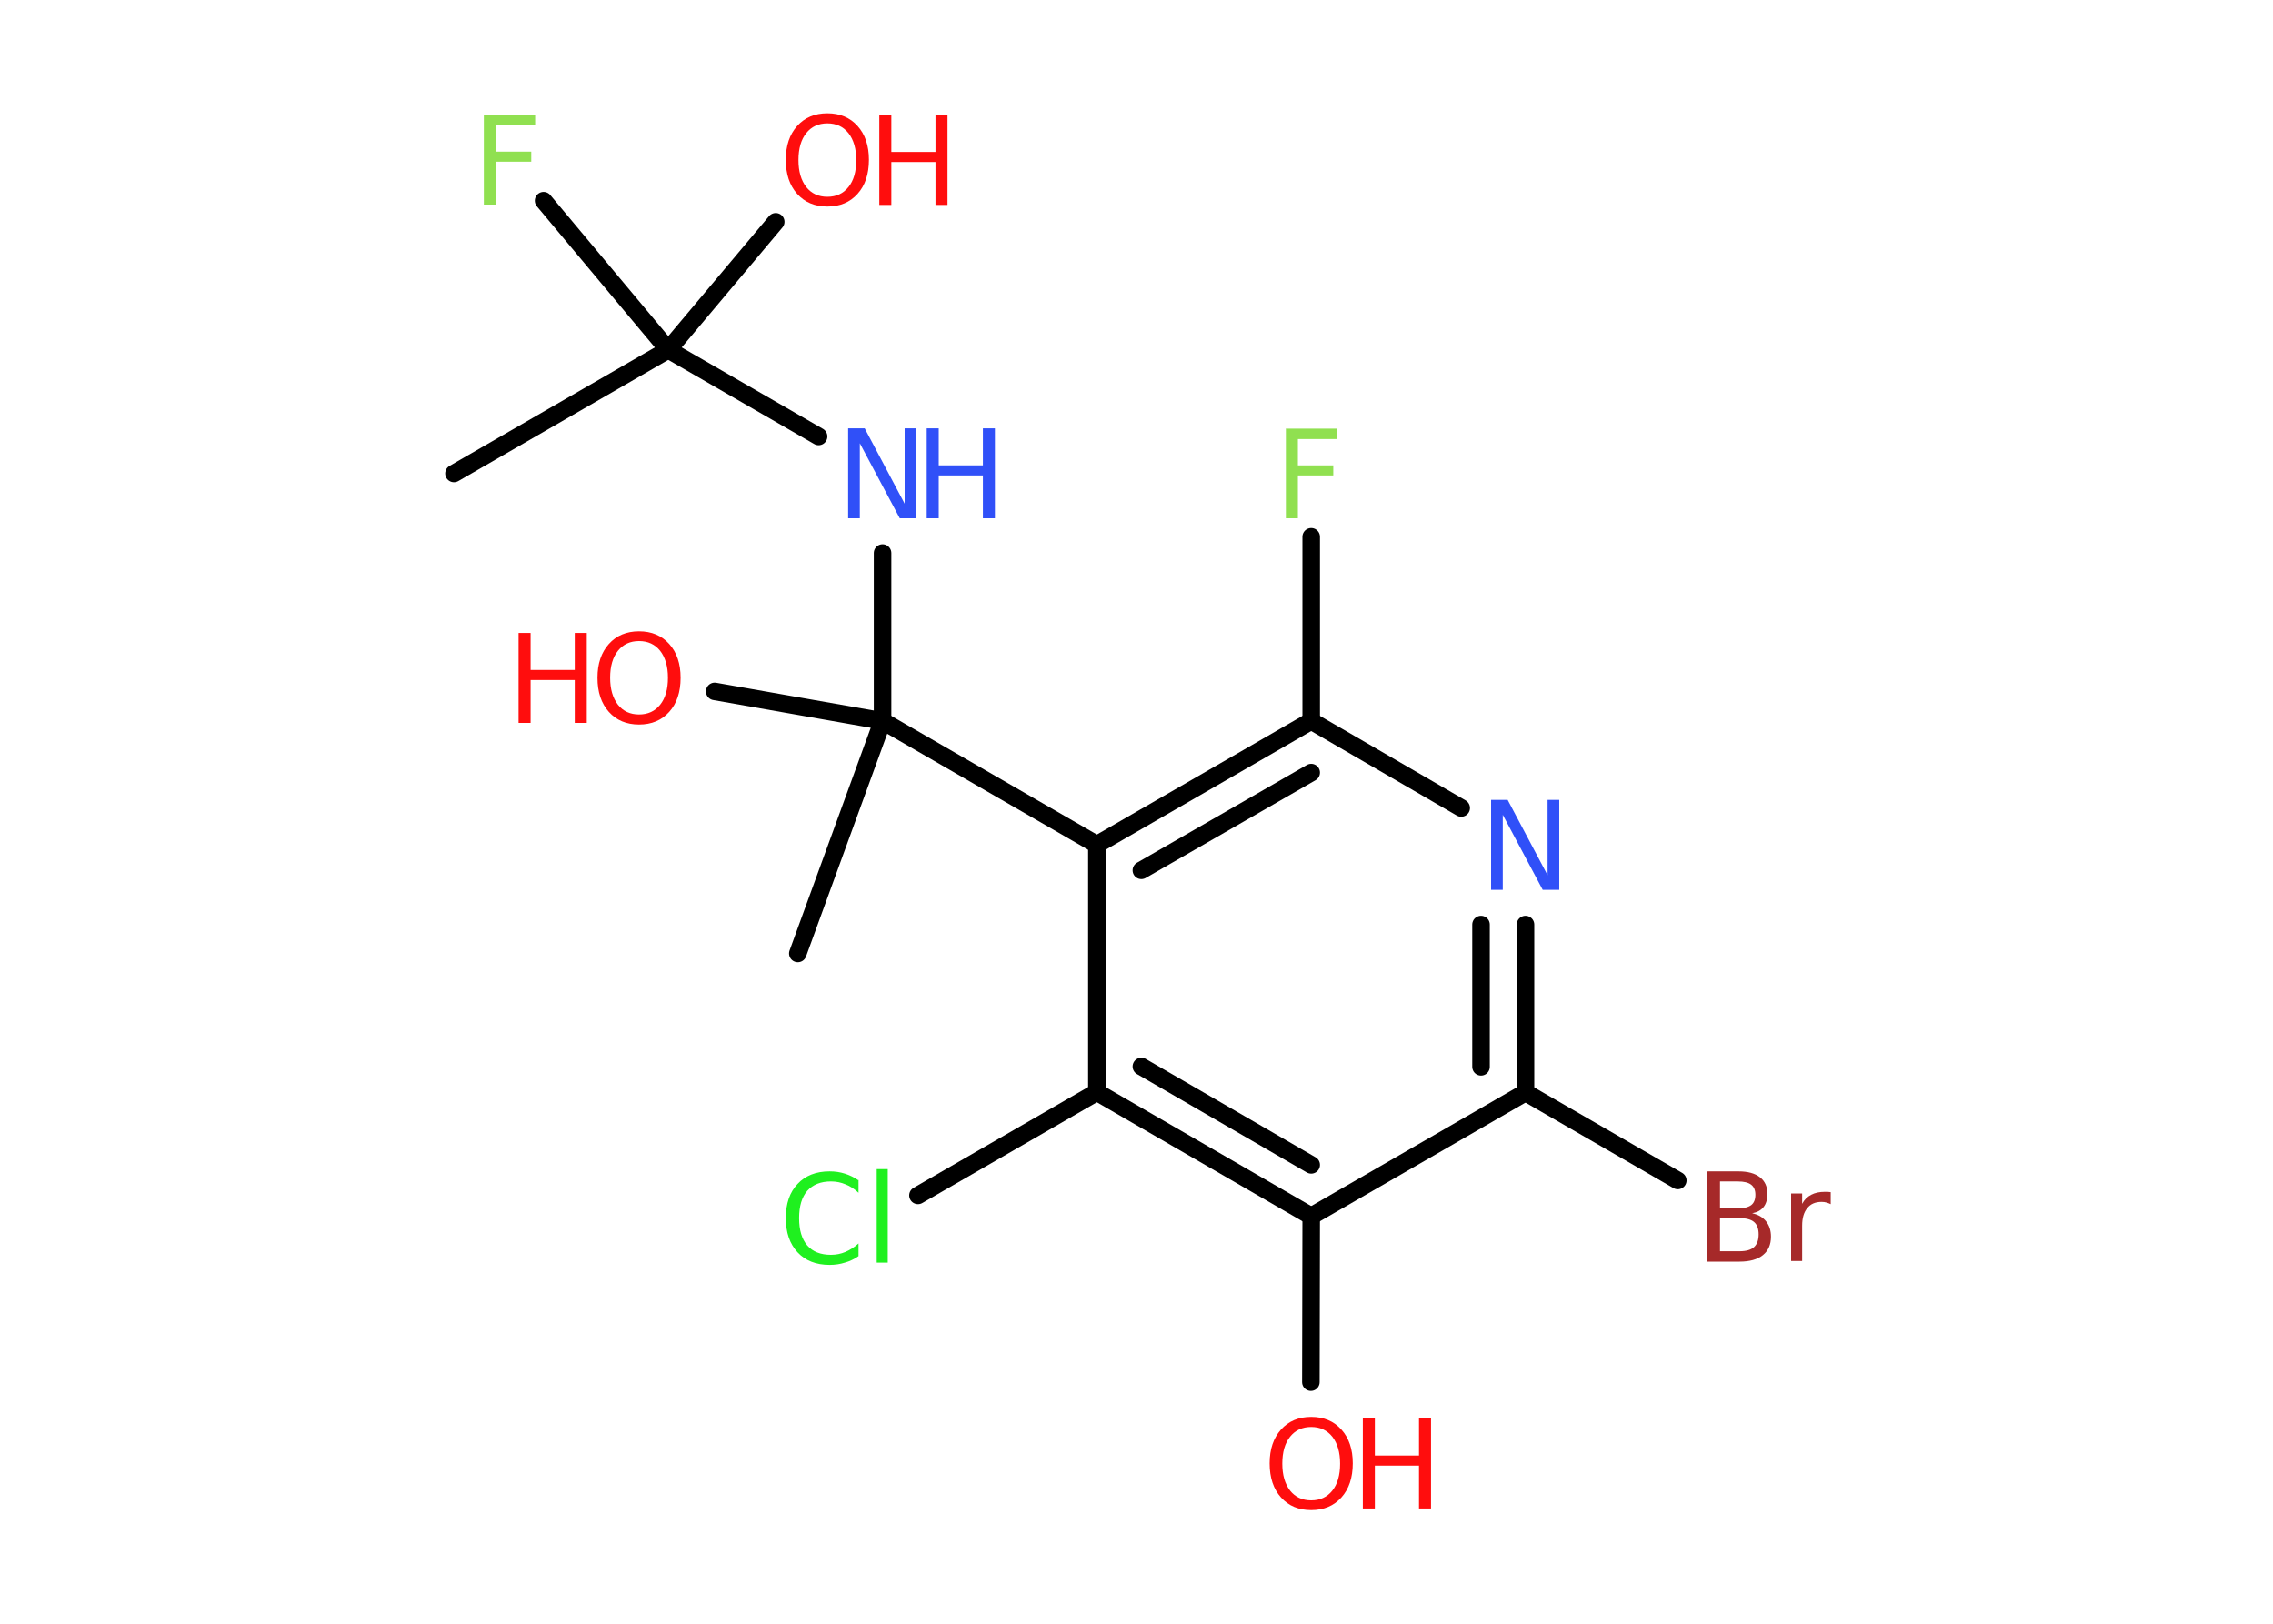 <?xml version='1.0' encoding='UTF-8'?>
<!DOCTYPE svg PUBLIC "-//W3C//DTD SVG 1.1//EN" "http://www.w3.org/Graphics/SVG/1.1/DTD/svg11.dtd">
<svg version='1.2' xmlns='http://www.w3.org/2000/svg' xmlns:xlink='http://www.w3.org/1999/xlink' width='70.0mm' height='50.0mm' viewBox='0 0 70.0 50.0'>
  <desc>Generated by the Chemistry Development Kit (http://github.com/cdk)</desc>
  <g stroke-linecap='round' stroke-linejoin='round' stroke='#000000' stroke-width='.54' fill='#FF0D0D'>
    <rect x='.0' y='.0' width='70.0' height='50.0' fill='#FFFFFF' stroke='none'/>
    <g id='mol1' class='mol'>
      <line id='mol1bnd1' class='bond' x1='13.98' y1='14.58' x2='20.58' y2='10.77'/>
      <line id='mol1bnd2' class='bond' x1='20.58' y1='10.77' x2='23.89' y2='6.83'/>
      <line id='mol1bnd3' class='bond' x1='20.58' y1='10.77' x2='16.74' y2='6.18'/>
      <line id='mol1bnd4' class='bond' x1='20.58' y1='10.77' x2='25.21' y2='13.44'/>
      <line id='mol1bnd5' class='bond' x1='27.18' y1='17.03' x2='27.18' y2='22.2'/>
      <line id='mol1bnd6' class='bond' x1='27.18' y1='22.2' x2='24.57' y2='29.36'/>
      <line id='mol1bnd7' class='bond' x1='27.18' y1='22.2' x2='22.01' y2='21.29'/>
      <line id='mol1bnd8' class='bond' x1='27.18' y1='22.2' x2='33.78' y2='26.01'/>
      <g id='mol1bnd9' class='bond'>
        <line x1='40.38' y1='22.2' x2='33.78' y2='26.01'/>
        <line x1='40.38' y1='23.79' x2='35.15' y2='26.8'/>
      </g>
      <line id='mol1bnd10' class='bond' x1='40.38' y1='22.2' x2='40.38' y2='16.53'/>
      <line id='mol1bnd11' class='bond' x1='40.38' y1='22.2' x2='45.0' y2='24.88'/>
      <g id='mol1bnd12' class='bond'>
        <line x1='46.98' y1='33.64' x2='46.98' y2='28.47'/>
        <line x1='45.61' y1='32.85' x2='45.61' y2='28.47'/>
      </g>
      <line id='mol1bnd13' class='bond' x1='46.98' y1='33.64' x2='51.67' y2='36.35'/>
      <line id='mol1bnd14' class='bond' x1='46.98' y1='33.64' x2='40.38' y2='37.45'/>
      <line id='mol1bnd15' class='bond' x1='40.38' y1='37.45' x2='40.37' y2='42.56'/>
      <g id='mol1bnd16' class='bond'>
        <line x1='33.78' y1='33.63' x2='40.38' y2='37.45'/>
        <line x1='35.15' y1='32.84' x2='40.38' y2='35.87'/>
      </g>
      <line id='mol1bnd17' class='bond' x1='33.78' y1='26.01' x2='33.78' y2='33.63'/>
      <line id='mol1bnd18' class='bond' x1='33.78' y1='33.63' x2='28.27' y2='36.81'/>
      <g id='mol1atm3' class='atom'>
        <path d='M25.48 3.8q-.41 .0 -.65 .3q-.24 .3 -.24 .83q.0 .52 .24 .83q.24 .3 .65 .3q.41 .0 .65 -.3q.24 -.3 .24 -.83q.0 -.52 -.24 -.83q-.24 -.3 -.65 -.3zM25.48 3.49q.58 .0 .93 .39q.35 .39 .35 1.04q.0 .66 -.35 1.05q-.35 .39 -.93 .39q-.58 .0 -.93 -.39q-.35 -.39 -.35 -1.05q.0 -.65 .35 -1.04q.35 -.39 .93 -.39z' stroke='none'/>
        <path d='M27.08 3.54h.37v1.14h1.36v-1.14h.37v2.77h-.37v-1.32h-1.36v1.32h-.37v-2.77z' stroke='none'/>
      </g>
      <path id='mol1atm4' class='atom' d='M14.89 3.54h1.59v.32h-1.21v.81h1.09v.31h-1.09v1.32h-.37v-2.77z' stroke='none' fill='#90E050'/>
      <g id='mol1atm5' class='atom'>
        <path d='M26.13 13.19h.5l1.23 2.32v-2.32h.36v2.77h-.51l-1.23 -2.31v2.31h-.36v-2.77z' stroke='none' fill='#3050F8'/>
        <path d='M28.54 13.19h.37v1.14h1.36v-1.14h.37v2.77h-.37v-1.32h-1.36v1.32h-.37v-2.77z' stroke='none' fill='#3050F8'/>
      </g>
      <g id='mol1atm8' class='atom'>
        <path d='M19.68 19.74q-.41 .0 -.65 .3q-.24 .3 -.24 .83q.0 .52 .24 .83q.24 .3 .65 .3q.41 .0 .65 -.3q.24 -.3 .24 -.83q.0 -.52 -.24 -.83q-.24 -.3 -.65 -.3zM19.68 19.44q.58 .0 .93 .39q.35 .39 .35 1.04q.0 .66 -.35 1.05q-.35 .39 -.93 .39q-.58 .0 -.93 -.39q-.35 -.39 -.35 -1.05q.0 -.65 .35 -1.04q.35 -.39 .93 -.39z' stroke='none'/>
        <path d='M15.97 19.49h.37v1.14h1.36v-1.14h.37v2.77h-.37v-1.32h-1.36v1.32h-.37v-2.77z' stroke='none'/>
      </g>
      <path id='mol1atm11' class='atom' d='M39.59 13.2h1.59v.32h-1.21v.81h1.09v.31h-1.09v1.32h-.37v-2.77z' stroke='none' fill='#90E050'/>
      <path id='mol1atm12' class='atom' d='M45.93 24.63h.5l1.23 2.32v-2.32h.36v2.77h-.51l-1.23 -2.31v2.31h-.36v-2.77z' stroke='none' fill='#3050F8'/>
      <path id='mol1atm14' class='atom' d='M52.97 37.51v1.02h.6q.31 .0 .45 -.13q.14 -.13 .14 -.39q.0 -.26 -.14 -.38q-.14 -.12 -.45 -.12h-.6zM52.97 36.38v.83h.55q.27 .0 .41 -.1q.13 -.1 .13 -.32q.0 -.21 -.13 -.31q-.13 -.1 -.41 -.1h-.55zM52.59 36.07h.95q.43 .0 .66 .18q.23 .18 .23 .51q.0 .26 -.12 .41q-.12 .15 -.35 .19q.28 .06 .43 .25q.15 .19 .15 .47q.0 .37 -.25 .57q-.25 .2 -.72 .2h-.99v-2.77zM56.38 37.08q-.06 -.03 -.13 -.05q-.07 -.02 -.15 -.02q-.29 .0 -.44 .19q-.16 .19 -.16 .54v1.09h-.34v-2.08h.34v.32q.1 -.19 .28 -.28q.17 -.09 .42 -.09q.04 .0 .08 .0q.04 .0 .1 .01v.35z' stroke='none' fill='#A62929'/>
      <g id='mol1atm16' class='atom'>
        <path d='M40.38 43.94q-.41 .0 -.65 .3q-.24 .3 -.24 .83q.0 .52 .24 .83q.24 .3 .65 .3q.41 .0 .65 -.3q.24 -.3 .24 -.83q.0 -.52 -.24 -.83q-.24 -.3 -.65 -.3zM40.38 43.63q.58 .0 .93 .39q.35 .39 .35 1.04q.0 .66 -.35 1.05q-.35 .39 -.93 .39q-.58 .0 -.93 -.39q-.35 -.39 -.35 -1.05q.0 -.65 .35 -1.04q.35 -.39 .93 -.39z' stroke='none'/>
        <path d='M41.97 43.68h.37v1.14h1.36v-1.14h.37v2.77h-.37v-1.32h-1.36v1.32h-.37v-2.77z' stroke='none'/>
      </g>
      <path id='mol1atm18' class='atom' d='M26.44 36.33v.4q-.19 -.18 -.4 -.26q-.21 -.09 -.45 -.09q-.47 .0 -.73 .29q-.25 .29 -.25 .84q.0 .55 .25 .84q.25 .29 .73 .29q.24 .0 .45 -.09q.21 -.09 .4 -.26v.39q-.2 .14 -.42 .2q-.22 .07 -.47 .07q-.63 .0 -.99 -.39q-.36 -.39 -.36 -1.05q.0 -.67 .36 -1.05q.36 -.39 .99 -.39q.25 .0 .47 .07q.22 .07 .41 .2zM27.0 36.0h.34v2.88h-.34v-2.88z' stroke='none' fill='#1FF01F'/>
    </g>
  </g>
</svg>

